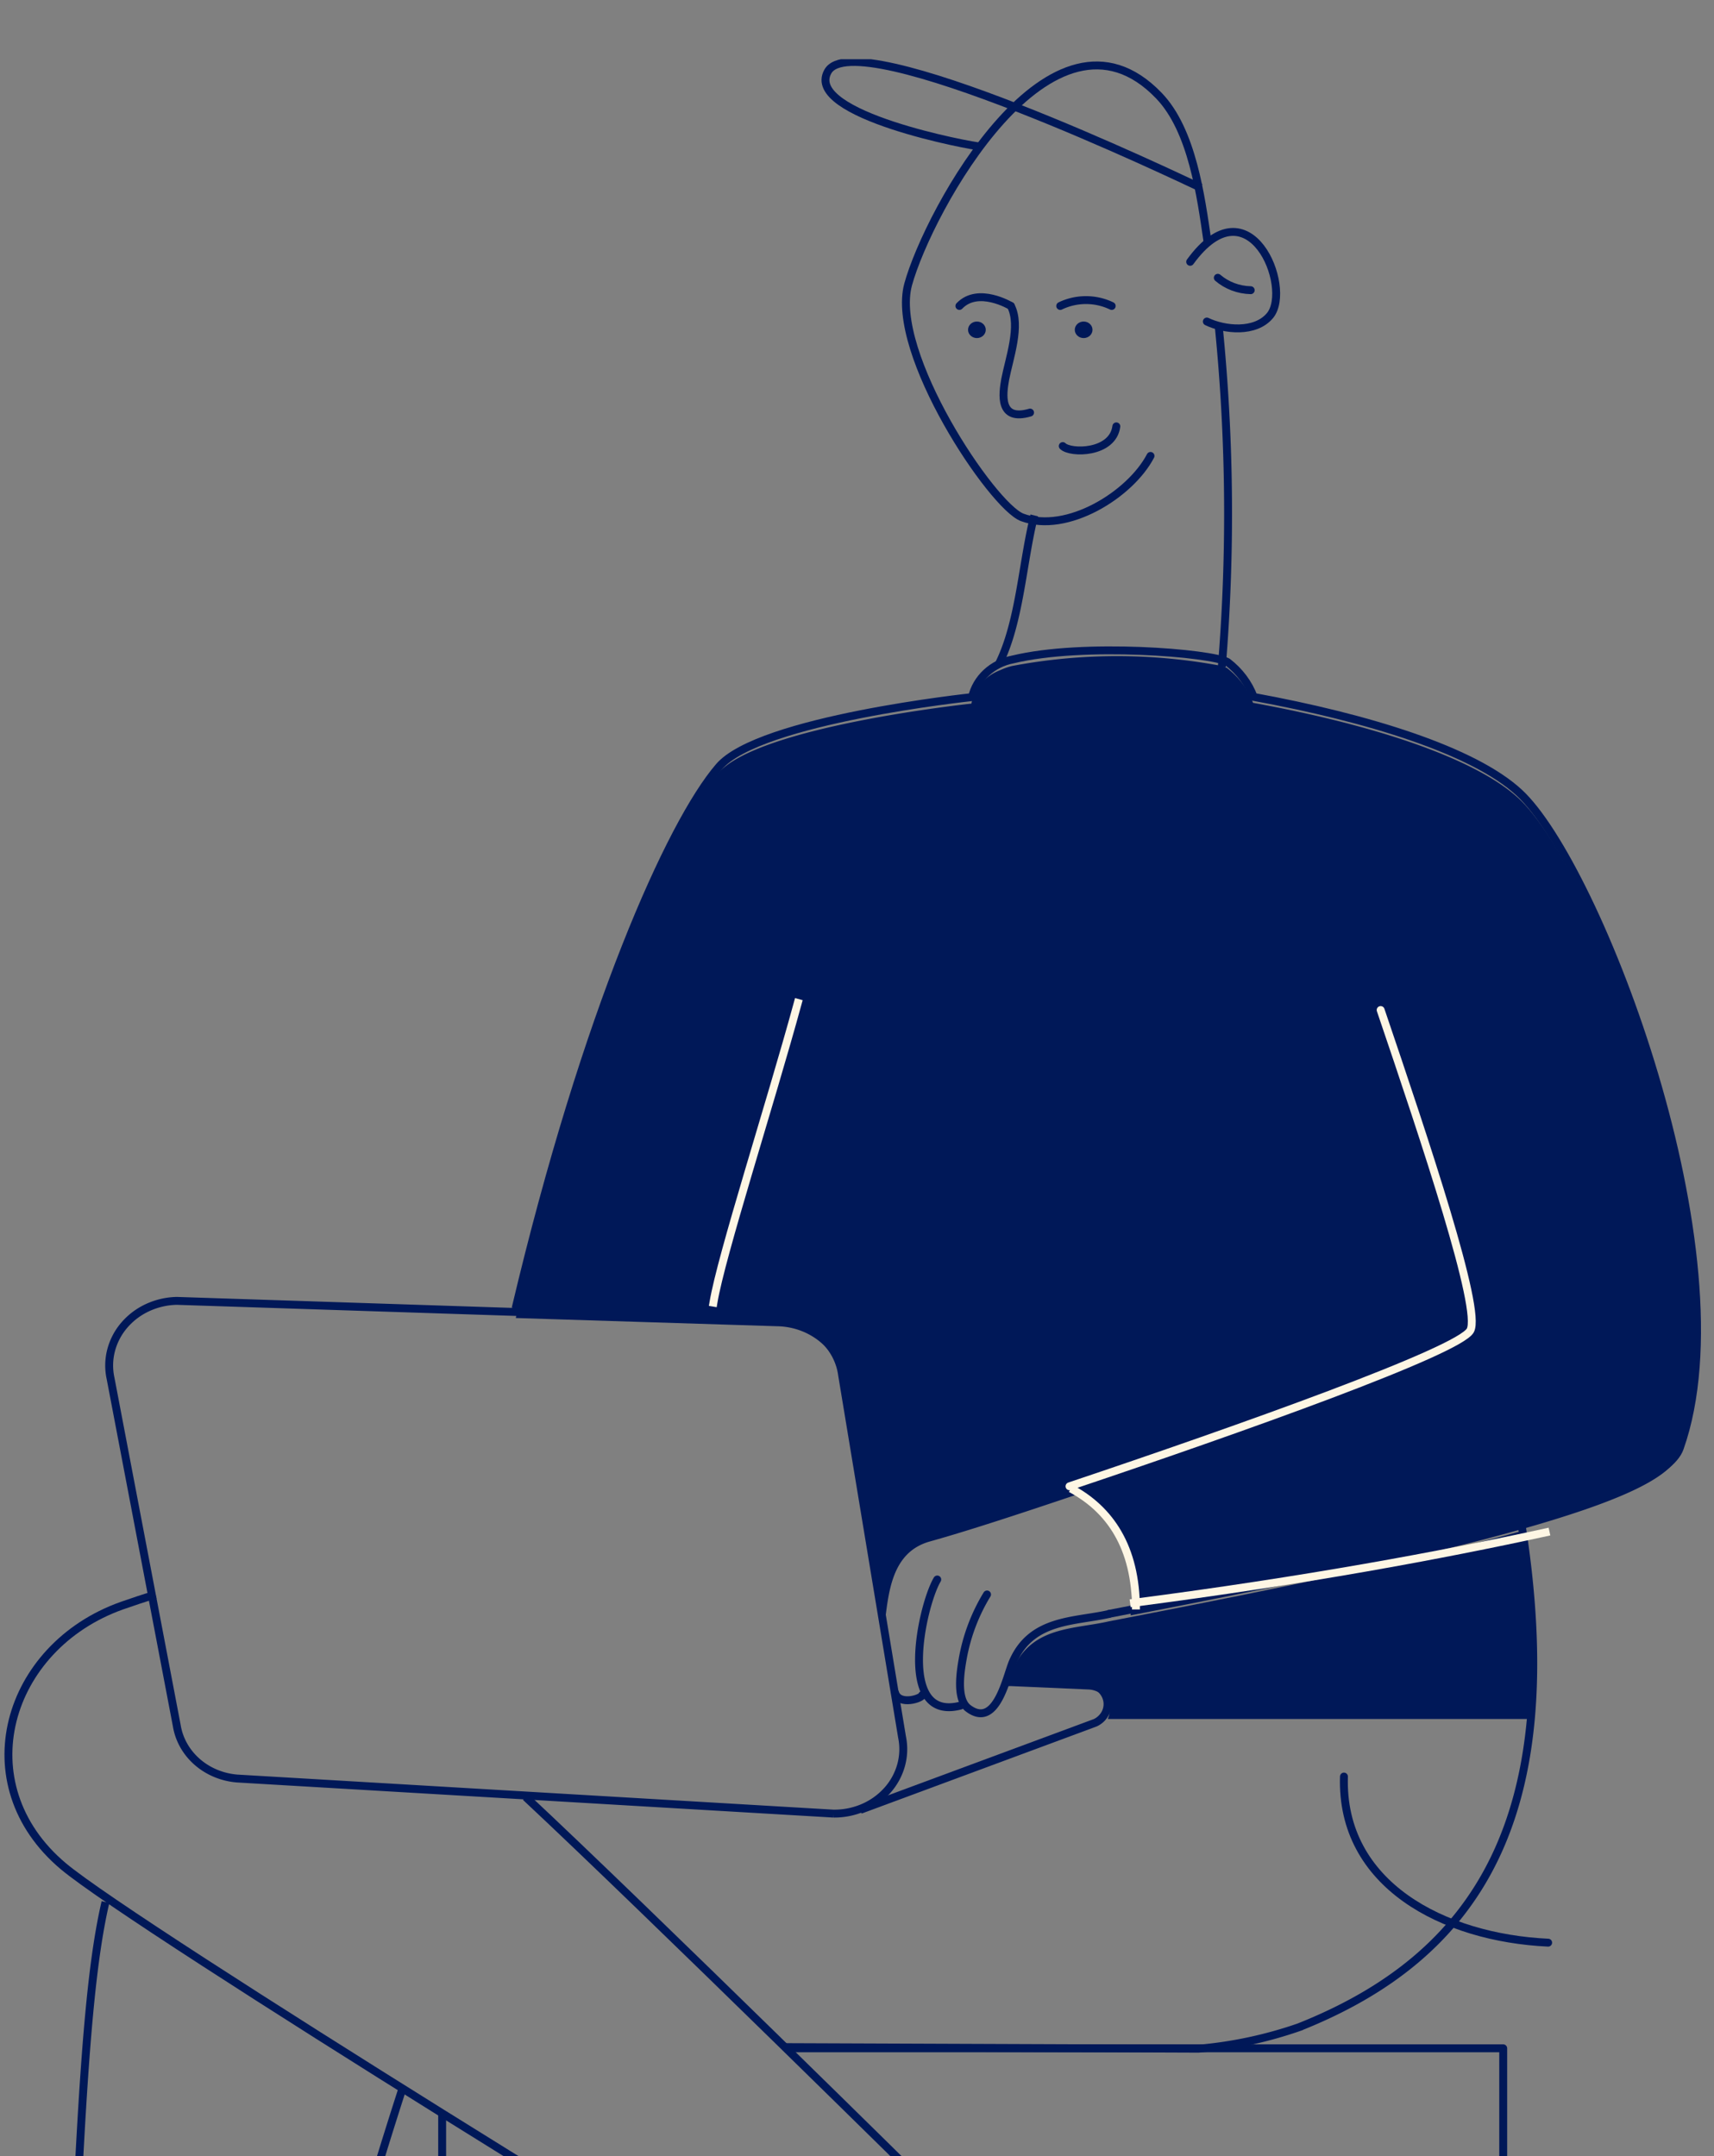 <svg width="434" height="546" fill="none" xmlns="http://www.w3.org/2000/svg"><rect width="100%" height="100%" fill="#808080" stroke="none"/><g clip-path="url(#a)"><g clip-path="url(#b)"><path d="M281.171 435.313h106.613a206.213 206.213 0 0 0-2.51-47.605c-24.196 6.787-58.114 13.873-98.761 21.757l-5.662 1.098c-8.76 2.045-19.549 1.197-24.303 12.025-.428.949-.908 2.595-1.496 4.392h1.068l19.39.848a5.963 5.963 0 0 1 2.65.707 5.505 5.505 0 0 1 1.979 1.792 4.984 4.984 0 0 1 .338 4.986h.694Z" fill="#001858"/><path d="M272.518 378.527c4.945 3.249 8.844 7.701 11.273 12.874 2.429 5.172 3.297 10.867 2.508 16.467v1.197c40.648-7.884 74.779-14.97 98.761-21.756 23.983-6.786 37.87-12.824 40.114-19.162 17.252-48.852-20.778-147.654-40.701-166.017-11.591-10.629-38.351-18.912-67.194-24.151-1.299-3.457-3.59-6.512-6.624-8.833a8.02 8.02 0 0 0-1.281-.499 142.754 142.754 0 0 0-53.093 0 16.314 16.314 0 0 0-2.991 1.048 12.002 12.002 0 0 0-4.835 3.357 10.9 10.9 0 0 0-2.483 5.126s-53.948 5.689-64.096 17.615c-12.178 14.171-33.544 63.024-51.277 137.973l66.606 2.096c3.99.161 7.789 1.638 10.723 4.169 2.934 2.53 4.812 5.951 5.301 9.653l10.683 62.475c1.015-8.632 1.709-19.062 11.537-21.806 9.829-2.745 22.701-6.986 37.069-11.826Z" fill="#001858"/><path d="M198.648 518.696h181.979v208.931H111.958V535.063M280.637 408.716c83.432-16.068 140.05-28.942 144.697-42.016 17.252-48.852-20.778-147.704-40.701-166.017-11.591-10.678-38.351-18.912-67.194-24.201-1.299-3.456-3.59-6.512-6.623-8.833-4.113-2.295-36.482-4.99-54.375-.648-2.521.486-4.838 1.645-6.667 3.337-1.83 1.692-3.095 3.843-3.642 6.193 0 0-53.947 5.689-64.096 17.665-12.232 14.222-33.65 61.826-51.49 137.175" stroke="#001858" stroke-width="2" stroke-linejoin="round"/><path d="M385.274 386.111c11.484 73.852-11.057 109.232-56.351 127.245a105.313 105.313 0 0 1-25.425 5.44l-104.904-.4M26.71 481.67c-6.089 26.048-7.157 75.149-12.445 199.001M27.992 349.036l16.772 87.974c.572 3.506 2.39 6.731 5.16 9.156 2.77 2.425 6.333 3.91 10.116 4.217l150.946 8.882a18.52 18.52 0 0 0 7.531-1.477 17.397 17.397 0 0 0 6.12-4.358 15.964 15.964 0 0 0 3.522-6.391 15.28 15.28 0 0 0 .24-7.185l-15.17-91.666c-.49-3.698-2.37-7.112-5.305-9.635-2.935-2.522-6.734-3.989-10.719-4.138l-152.441-4.99a18.53 18.53 0 0 0-7.375 1.695 17.355 17.355 0 0 0-5.913 4.452 15.95 15.95 0 0 0-3.342 6.37 15.32 15.32 0 0 0-.142 7.094Z" stroke="#001858" stroke-width="2" stroke-miterlimit="10"/><path d="m217.823 458.317 59.503-22.056a5.49 5.49 0 0 0 2.517-2.361 4.987 4.987 0 0 0 .506-3.299 5.203 5.203 0 0 0-1.706-2.927 5.848 5.848 0 0 0-3.24-1.393l-19.443-.998M386.663 433.666l-105.492.198" stroke="#001858" stroke-width="2" stroke-miterlimit="10"/><path d="M280.797 408.716c-8.759 1.996-19.549 1.198-24.303 12.026-1.602 3.543-4.113 17.365-11.377 11.826-3.044-2.345-1.923-9.281-1.335-12.574a47.126 47.126 0 0 1 6.142-16.218M237.319 399.984c-3.899 6.587-10.362 36.127 5.875 31.936" stroke="#001858" stroke-width="2" stroke-miterlimit="10" stroke-linecap="round"/><path d="M233.527 429.225c0 .848-5.822 2.795-6.891-.549" stroke="#001858" stroke-width="2" stroke-miterlimit="10" stroke-linecap="round"/><path d="M180.647 329.874c1.977-11.926 14.262-49.9 21.366-75.898" stroke="#FEF6E4" stroke-width="2" stroke-miterlimit="10" stroke-linecap="square"/><path d="M287.634 407.569c0-15.869-6.676-25.4-16.504-30.639" stroke="#FEF6E4" stroke-width="2" stroke-miterlimit="10"/><path d="M340.3 449.884c-.855 27.345 25.158 40.818 51.704 42.065M305.741 61.113c-1.655-11.328-3.845-28.094-12.285-36.876-27.08-28.244-58.434 29.291-63.508 47.804-4.7 17.315 21.365 56.187 28.897 58.982 11.27 4.191 27.347-5.739 32.475-15.569" stroke="#001858" stroke-width="2" stroke-miterlimit="10" stroke-linecap="round"/><path d="M309.374 168.847a475.76 475.76 0 0 0-.748-85.878M261.889 130.524c-2.991 11.826-3.632 26.846-8.92 37.524" stroke="#001858" stroke-width="2" stroke-miterlimit="10"/><path d="M301.362 66.302c14.955-20.558 25.958 6.487 20.243 13.573-3.739 4.541-11.59 3.693-16.024 1.547" stroke="#001858" stroke-width="2" stroke-miterlimit="10" stroke-linecap="round"/><path d="M248.269 37.11c-1.816 0-44.707-7.983-38.672-18.961 6.891-12.575 89.468 27.096 94.435 29.391" stroke="#001858" stroke-width="2" stroke-miterlimit="10"/><path d="M308.359 70.344c2.278 1.957 5.239 3.074 8.332 3.144" stroke="#001858" stroke-width="2" stroke-miterlimit="10" stroke-linecap="round"/><path d="M274.388 85.614c-1.239 0-2.244-.939-2.244-2.096 0-1.158 1.005-2.096 2.244-2.096 1.239 0 2.243.938 2.243 2.096 0 1.157-1.004 2.096-2.243 2.096ZM247.361 85.614c-1.239 0-2.244-.939-2.244-2.096 0-1.158 1.005-2.096 2.244-2.096 1.239 0 2.243.938 2.243 2.096 0 1.157-1.004 2.096-2.243 2.096Z" fill="#001858"/><path d="M255.96 77.48c2.617 4.99-.427 13.273-1.442 18.613-.641 3.642-1.656 10.728 6.303 8.383" stroke="#001858" stroke-width="2" stroke-miterlimit="10" stroke-linecap="round"/><path d="M15.333 679.024h48.072a1262.102 1262.102 0 0 1 38.564-150.348" stroke="#001858" stroke-width="2" stroke-miterlimit="10"/><path d="M282.667 107.969c-.908 6.936-11.644 6.936-13.567 4.99" stroke="#001858" stroke-width="2" stroke-miterlimit="10" stroke-linecap="round"/><path d="M349.594 255.773c11.377 33.533 25.585 75.898 22.7 81.137-2.884 5.24-58.22 24.95-101.485 39.471" stroke="#FEF6E4" stroke-width="2" stroke-miterlimit="10" stroke-linecap="round"/><path d="M287.154 405.872c43.425-5.639 77.876-12.076 104.209-17.814" stroke="#FEF6E4" stroke-width="2" stroke-miterlimit="10" stroke-linecap="square"/><path d="M39.369 403.826c-2.884.848-5.715 1.796-8.546 2.794-29.27 10.43-39.473 45.21-14.796 65.968 18.695 15.719 176.264 112.724 186.199 117.465l34.399-34.431s-72.589-71.657-103.516-100.549" stroke="#001858" stroke-width="2" stroke-miterlimit="10"/><path d="M255.96 77.48s-8.279-4.99-13.033 0" stroke="#001858" stroke-width="2" stroke-miterlimit="10" stroke-linecap="round"/><path d="M281.492 77.48a14.969 14.969 0 0 0-6.517-1.485c-2.268 0-4.503.51-6.516 1.485" stroke="#001858" stroke-width="2" stroke-linecap="round" stroke-linejoin="round"/></g></g><defs><clipPath id="a"><path fill="#fff" d="M0 0h434v546H0z"/></clipPath><clipPath id="b"><path fill="#fff" transform="matrix(-1 0 0 1 431 15)" d="M0 0h492v714H0z"/></clipPath></defs></svg>